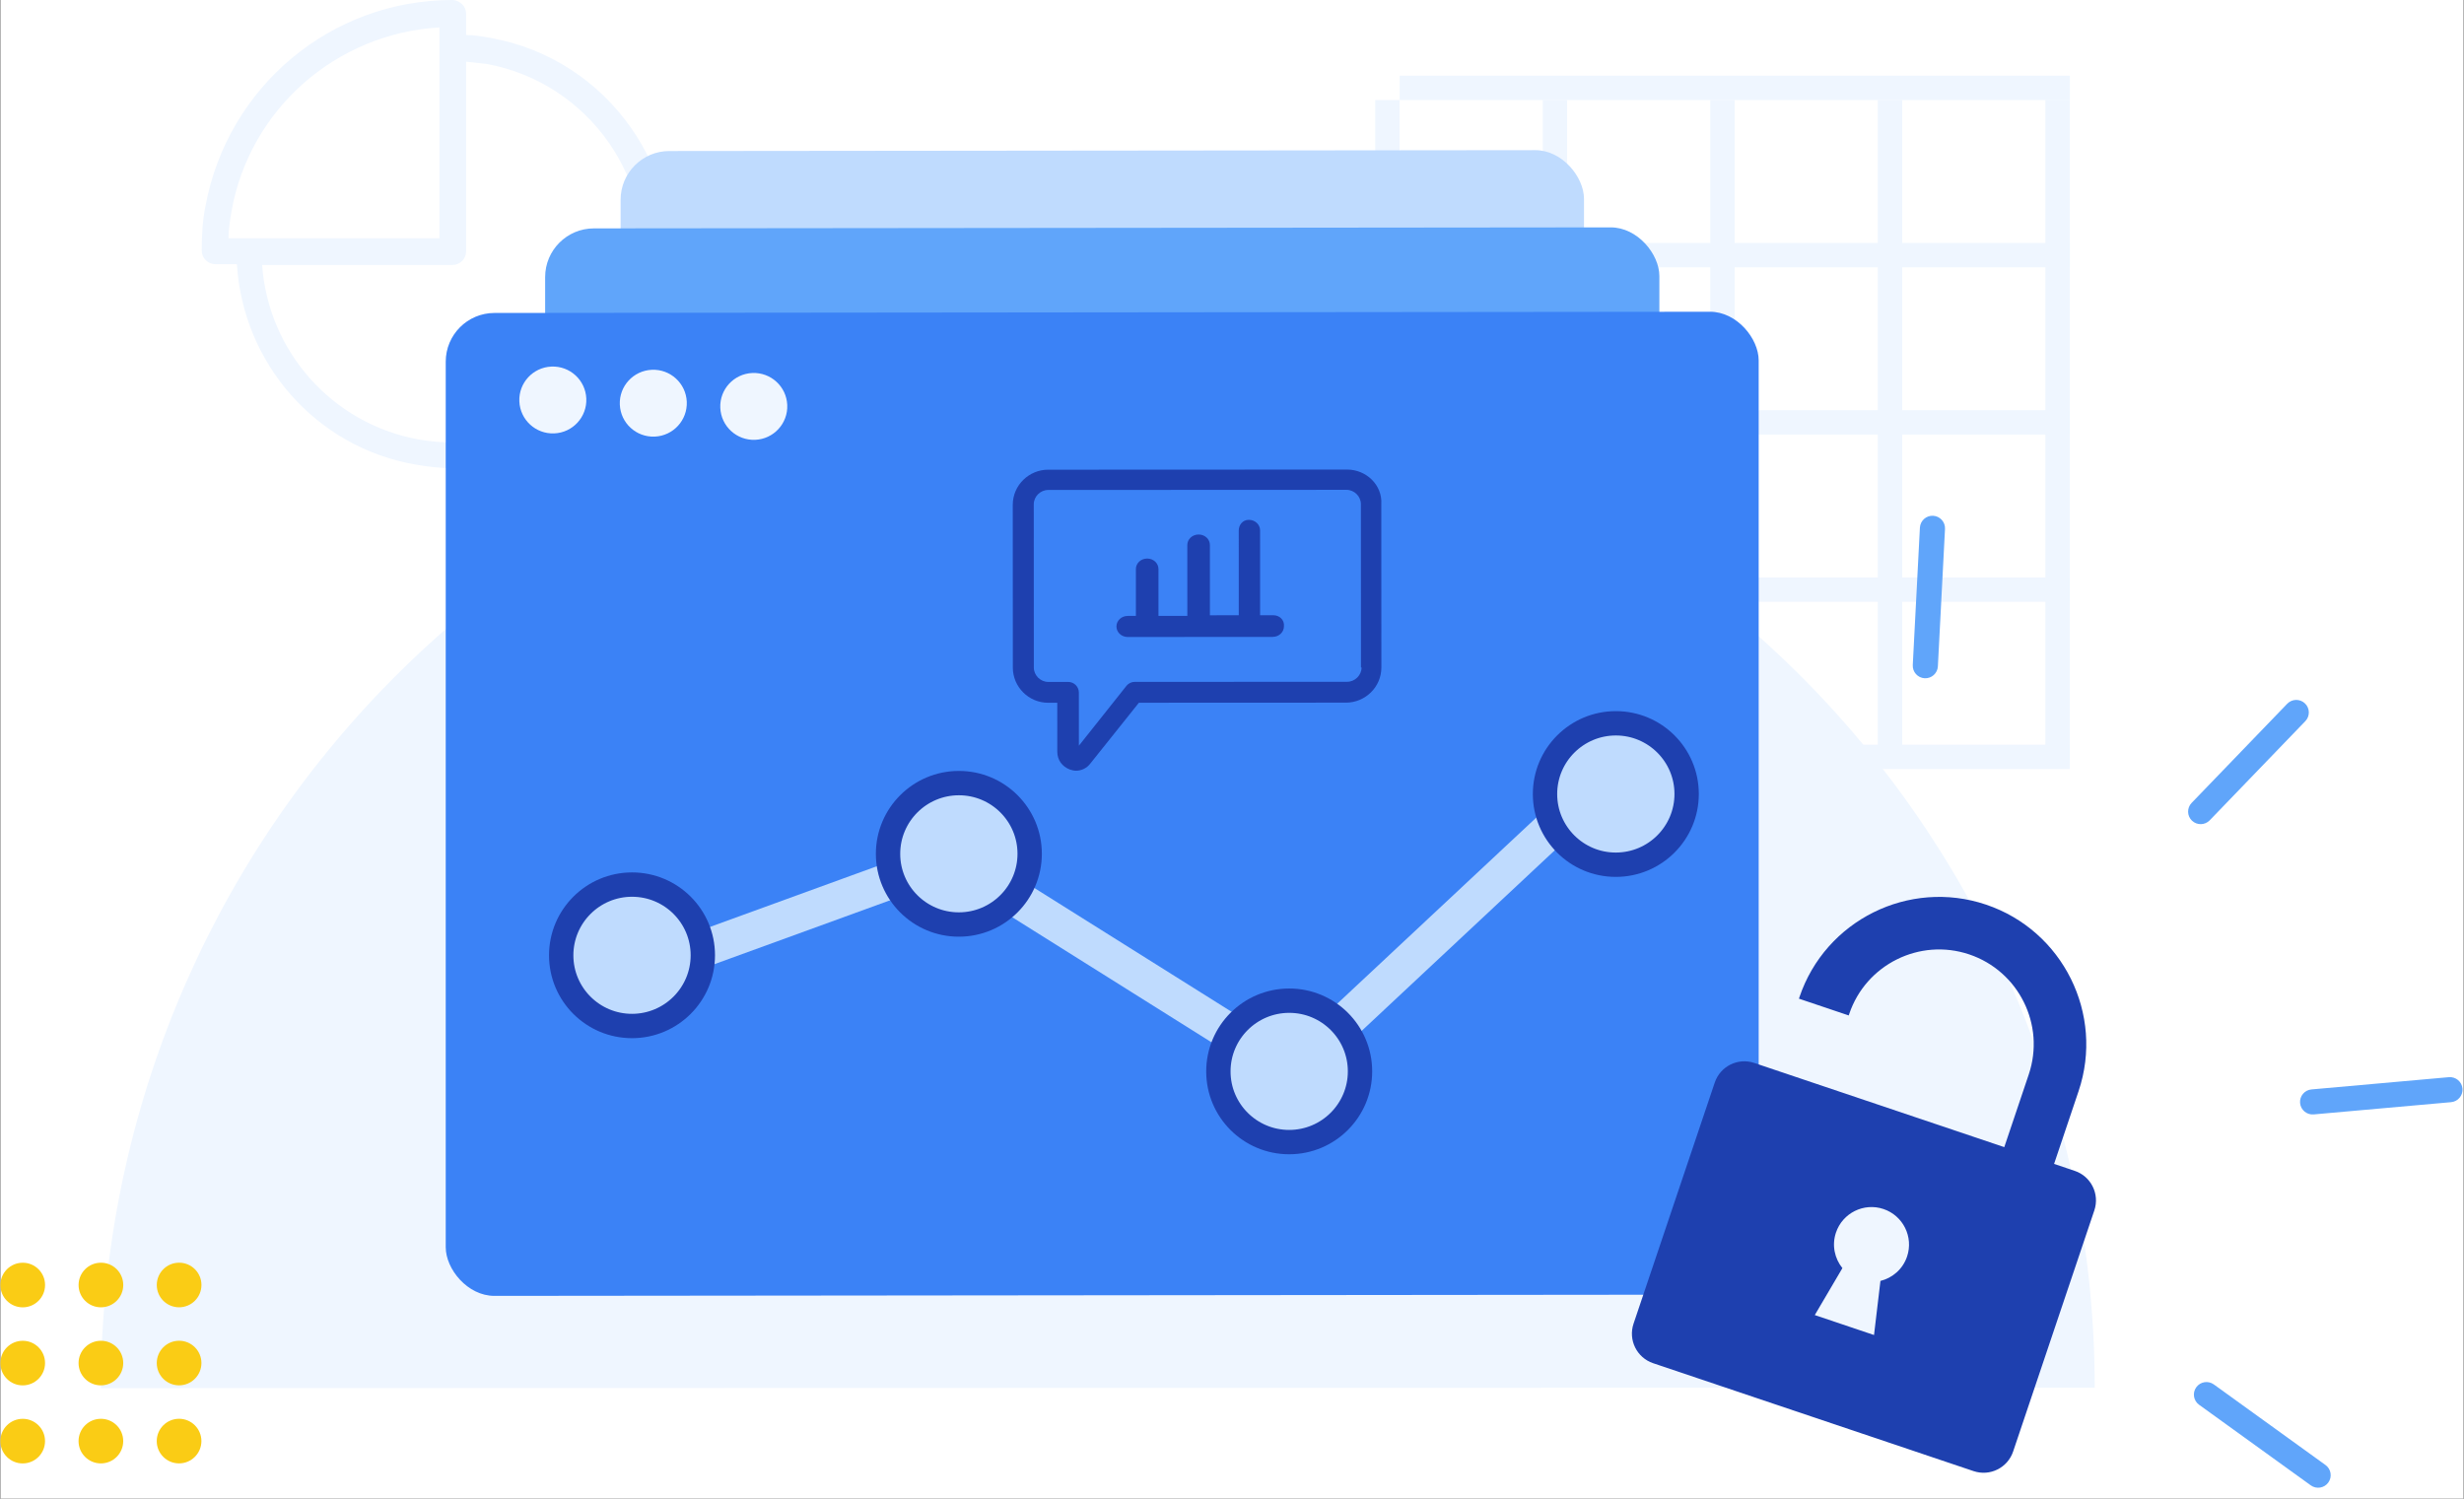 <svg width="508" height="309" viewBox="0 0 508 309" fill="none" xmlns="http://www.w3.org/2000/svg">
<rect x="0" y="0" width="508" height="309" fill="#333333" stroke="none"/>
<rect width="507.855" height="309" transform="translate(0.073)" fill="white"/>
<path d="M431.865 286.112C431.878 231.24 410.237 178.62 371.702 139.829C333.166 101.038 280.894 79.252 226.383 79.266C171.873 79.279 119.59 101.089 81.036 139.899C42.482 178.709 20.815 231.339 20.802 286.211L431.865 286.112Z" fill="#EFF6FF"/>
<path d="M101.298 7.85C99.565 7.536 97.832 7.222 96.099 7.222L96.099 2.826C96.099 1.256 94.839 0.157 93.421 4.13918e-07C93.421 4.13918e-07 93.421 4.13918e-07 93.264 4.1266e-07C68.218 2.1262e-07 46.953 17.897 42.384 42.388C41.754 45.371 41.597 48.511 41.597 51.651C41.597 53.221 42.857 54.477 44.432 54.477L48.843 54.477C50.103 74.886 65.067 92.156 85.545 95.766C88.223 96.237 90.901 96.551 93.579 96.551C102.558 96.551 111.379 93.882 119.098 88.545C129.022 81.794 135.637 71.432 137.685 59.658C141.781 35.638 125.556 12.245 101.298 7.85ZM47.74 43.487C51.521 22.45 69.321 6.908 90.586 5.652L90.586 49.139L51.206 49.139L47.11 49.139C47.11 47.255 47.425 45.371 47.74 43.487ZM132.014 58.873C130.124 69.234 124.296 78.183 115.632 84.149C106.968 90.115 96.572 92.47 86.175 90.586C68.376 87.289 55.301 72.374 54.041 54.634L93.264 54.634C94.839 54.634 96.099 53.378 96.099 51.808L96.099 12.716C97.517 12.873 98.935 13.03 100.352 13.188C121.618 17.112 135.795 37.522 132.014 58.873Z" fill="#EFF6FF"/>
<line y1="-2.51" x2="138.173" y2="-2.51" transform="matrix(1 -0 -0 1 288.575 20.63)" stroke="#EFF6FF" stroke-width="5.019"/>
<line y1="-2.51" x2="136.206" y2="-2.51" transform="matrix(0 -1 1 -0 288.542 156.836)" stroke="#EFF6FF" stroke-width="5.019"/>
<line y1="-2.51" x2="138.173" y2="-2.51" transform="matrix(1 -0 -0 1 288.567 55.112)" stroke="#EFF6FF" stroke-width="5.019"/>
<line y1="-2.51" x2="136.206" y2="-2.51" transform="matrix(0 -1 1 -0 323.085 156.828)" stroke="#EFF6FF" stroke-width="5.019"/>
<line y1="-2.51" x2="138.173" y2="-2.51" transform="matrix(1 -0 -0 1 288.558 89.595)" stroke="#EFF6FF" stroke-width="5.019"/>
<line y1="-2.51" x2="136.206" y2="-2.51" transform="matrix(0 -1 1 -0 357.628 156.819)" stroke="#EFF6FF" stroke-width="5.019"/>
<line y1="-2.51" x2="138.173" y2="-2.51" transform="matrix(1 -0 -0 1 288.55 124.078)" stroke="#EFF6FF" stroke-width="5.019"/>
<line y1="-2.51" x2="136.206" y2="-2.51" transform="matrix(0 -1 1 -0 392.171 156.811)" stroke="#EFF6FF" stroke-width="5.019"/>
<line y1="-2.51" x2="138.173" y2="-2.51" transform="matrix(1 -0 -0 1 288.542 158.56)" stroke="#EFF6FF" stroke-width="5.019"/>
<line y1="-2.51" x2="136.206" y2="-2.51" transform="matrix(0 -1 1 -0 426.714 156.803)" stroke="#EFF6FF" stroke-width="5.019"/>
<rect width="198.619" height="148.703" rx="10.038" transform="matrix(1 -0.001 0 1 127.951 31.149)" fill="#BFDBFE"/>
<rect width="229.719" height="171.987" rx="10.038" transform="matrix(1 -0.001 0 1 112.391 47.1)" fill="#60A5FA"/>
<rect width="270.688" height="202.66" rx="10.038" transform="matrix(1 -0.001 0 1 91.896 64.537)" fill="#3B82F6"/>
<path d="M129.886 201.121L196.377 176.937L266.336 220.854L333.682 157.876" stroke="#BFDBFE" stroke-width="7.529"/>
<ellipse rx="6.909" ry="6.896" transform="matrix(0.999 -0.043 0.043 0.999 113.976 82.47)" fill="#EFF6FF"/>
<ellipse rx="6.909" ry="6.896" transform="matrix(0.999 -0.043 0.043 0.999 134.69 83.132)" fill="#EFF6FF"/>
<ellipse rx="6.909" ry="6.896" transform="matrix(0.999 -0.043 0.043 0.999 155.405 83.794)" fill="#EFF6FF"/>
<path d="M333.136 178.29C341.195 178.285 347.735 171.757 347.733 163.702C347.731 155.646 341.189 149.128 333.13 149.133C325.071 149.139 318.532 155.666 318.534 163.722C318.535 171.778 325.077 178.296 333.136 178.29Z" fill="#BFDBFE" stroke="#1E40AF" stroke-width="5.019"/>
<path d="M265.796 235.48C273.855 235.474 280.394 228.947 280.392 220.891C280.391 212.836 273.848 206.317 265.789 206.323C257.73 206.329 251.191 212.856 251.193 220.912C251.195 228.967 257.737 235.486 265.796 235.48Z" fill="#BFDBFE" stroke="#1E40AF" stroke-width="5.019"/>
<path d="M197.691 190.618C205.75 190.613 212.289 184.085 212.287 176.03C212.286 167.974 205.744 161.456 197.685 161.462C189.626 161.467 183.086 167.995 183.088 176.05C183.09 184.106 189.632 190.624 197.691 190.618Z" fill="#BFDBFE" stroke="#1E40AF" stroke-width="5.019"/>
<path d="M130.306 211.543C138.365 211.537 144.904 205.01 144.902 196.954C144.9 188.899 138.358 182.38 130.299 182.386C122.24 182.391 115.701 188.919 115.703 196.974C115.705 205.03 122.247 211.548 130.306 211.543Z" fill="#BFDBFE" stroke="#1E40AF" stroke-width="5.019"/>
<path d="M277.725 96.815L216.098 96.843C212.138 96.844 208.798 100.042 208.8 104.098L208.815 137.652C208.817 141.585 212.036 144.902 216.12 144.9L217.976 144.899L217.98 154.977C217.981 156.698 218.972 158.05 220.581 158.664C220.952 158.786 221.447 158.909 221.818 158.909C222.932 158.908 224.046 158.416 224.788 157.433L234.806 144.891L277.499 144.872C281.459 144.87 284.799 141.673 284.797 137.617L284.782 103.94C285.028 100.007 281.685 96.813 277.725 96.815ZM280.713 137.619C280.714 139.217 279.354 140.569 277.745 140.57L233.938 140.59C233.319 140.59 232.7 140.836 232.205 141.451L222.435 153.746L222.43 142.808C222.429 141.578 221.439 140.596 220.201 140.596L216.118 140.598C214.509 140.599 213.147 139.247 213.146 137.65L213.131 103.973C213.13 102.375 214.491 101.022 216.1 101.022L277.603 100.994C279.212 100.993 280.574 102.344 280.574 103.942L280.59 137.619L280.713 137.619Z" fill="#1E40AF"/>
<path d="M262.51 126.85L259.794 126.852L259.79 109.352C259.79 108.145 258.755 107.18 257.462 107.181C256.168 107.182 255.393 108.269 255.393 109.355L255.397 126.855L249.447 126.859L249.444 112.376C249.444 111.17 248.409 110.205 247.116 110.206C245.822 110.207 244.788 111.173 244.788 112.38L244.791 126.983L238.842 126.987L238.84 117.332C238.84 116.125 237.805 115.16 236.511 115.161C235.218 115.162 234.183 116.128 234.184 117.335L234.186 126.99L232.504 126.992C231.211 126.993 230.177 127.959 230.177 129.166C230.177 130.373 231.212 131.337 232.505 131.336L262.382 131.316C263.675 131.315 264.709 130.349 264.709 129.142C264.838 127.814 263.803 126.849 262.51 126.85Z" fill="#1E40AF"/>
<path d="M4.685 269.55C7.228 269.549 9.291 267.489 9.292 264.949C9.293 262.409 7.232 260.351 4.689 260.352C2.146 260.353 0.084 262.413 0.082 264.953C0.081 267.493 2.142 269.551 4.685 269.55Z" fill="#FACC15"/>
<path d="M4.681 285.641C7.224 285.64 9.287 283.58 9.288 281.04C9.289 278.5 7.228 276.442 4.685 276.443C2.142 276.445 0.08 278.504 0.079 281.044C0.077 283.584 2.138 285.642 4.681 285.641Z" fill="#FACC15"/>
<path d="M4.677 301.733C7.22 301.732 9.283 299.672 9.284 297.132C9.285 294.592 7.224 292.534 4.681 292.535C2.138 292.537 0.075 294.596 0.074 297.136C0.073 299.676 2.134 301.734 4.677 301.733Z" fill="#FACC15"/>
<path d="M20.805 269.545C23.348 269.544 25.411 267.484 25.412 264.945C25.413 262.405 23.352 260.347 20.809 260.348C18.266 260.349 16.203 262.409 16.202 264.948C16.201 267.488 18.262 269.546 20.805 269.545Z" fill="#FACC15"/>
<path d="M20.801 285.637C23.344 285.636 25.407 283.576 25.408 281.036C25.409 278.497 23.348 276.439 20.805 276.44C18.262 276.441 16.199 278.5 16.198 281.04C16.197 283.58 18.258 285.638 20.801 285.637Z" fill="#FACC15"/>
<path d="M20.797 301.729C23.341 301.728 25.403 299.668 25.404 297.128C25.405 294.589 23.345 292.531 20.801 292.532C18.258 292.533 16.196 294.592 16.195 297.132C16.194 299.672 18.254 301.73 20.797 301.729Z" fill="#FACC15"/>
<path d="M36.925 269.541C39.468 269.54 41.531 267.481 41.532 264.941C41.533 262.401 39.472 260.343 36.929 260.344C34.386 260.345 32.323 262.405 32.322 264.945C32.321 267.484 34.382 269.542 36.925 269.541Z" fill="#FACC15"/>
<path d="M36.921 285.633C39.465 285.632 41.527 283.572 41.528 281.033C41.529 278.493 39.468 276.435 36.925 276.436C34.382 276.437 32.32 278.497 32.319 281.036C32.318 283.576 34.378 285.634 36.921 285.633Z" fill="#FACC15"/>
<path d="M36.917 301.725C39.46 301.724 41.523 299.664 41.524 297.125C41.525 294.585 39.464 292.527 36.921 292.528C34.378 292.529 32.316 294.589 32.315 297.128C32.313 299.668 34.374 301.726 36.917 301.725Z" fill="#FACC15"/>
<path d="M427.745 241.41L423.487 239.976L428.537 224.98C433.881 209.114 425.319 191.858 409.453 186.515L409.452 186.514C393.586 181.172 376.33 189.733 370.987 205.6L370.883 205.908L381.15 209.366L381.254 209.057C382.973 203.954 386.606 200.026 391.086 197.804C392.206 197.248 393.379 196.799 394.588 196.465C397.006 195.797 399.569 195.587 402.143 195.904C403.429 196.063 404.719 196.352 405.994 196.782L405.995 196.782C416.201 200.219 421.707 211.317 418.27 221.523L413.22 236.518L394.711 230.285L376.204 224.053L365.937 220.595L361.678 219.161C358.312 218.027 354.664 219.837 353.53 223.204L352.281 226.912L338.035 269.214L336.786 272.922C335.653 276.289 337.463 279.936 340.829 281.07L373.862 292.195L406.896 303.319C410.262 304.453 413.91 302.643 415.044 299.277L416.293 295.569L430.539 253.266L431.788 249.558C432.921 246.191 431.111 242.543 427.745 241.41ZM386.365 275.257L374.152 271.144L379.846 261.464C378.24 259.475 377.64 256.744 378.516 254.141C379.879 250.093 384.266 247.916 388.315 249.279C392.363 250.643 394.539 255.03 393.176 259.078C392.3 261.68 390.169 263.492 387.688 264.104L386.365 275.257Z" fill="#1E40AF"/>
<path fill-rule="evenodd" clip-rule="evenodd" d="M398.546 106.342C399.975 106.415 401.073 107.631 400.999 109.057L399.53 137.392C399.456 138.819 398.237 139.916 396.809 139.843C395.38 139.77 394.281 138.554 394.355 137.127L395.825 108.792C395.899 107.366 397.117 106.269 398.546 106.342Z" fill="#60A5FA"/>
<path fill-rule="evenodd" clip-rule="evenodd" d="M475.215 145.034C476.246 146.024 476.277 147.661 475.285 148.69L455.576 169.133C454.583 170.162 452.943 170.194 451.913 169.204C450.882 168.214 450.851 166.577 451.843 165.547L471.552 145.104C472.545 144.075 474.185 144.043 475.215 145.034Z" fill="#60A5FA"/>
<path fill-rule="evenodd" clip-rule="evenodd" d="M507.684 224.442C507.811 225.865 506.758 227.121 505.333 227.248L477.015 229.772C475.589 229.899 474.331 228.848 474.205 227.426C474.078 226.003 475.131 224.747 476.556 224.62L504.874 222.096C506.3 221.969 507.558 223.019 507.684 224.442Z" fill="#60A5FA"/>
<path fill-rule="evenodd" clip-rule="evenodd" d="M480.027 305.671C479.188 306.828 477.568 307.089 476.409 306.252L453.384 289.637C452.225 288.8 451.965 287.183 452.804 286.026C453.642 284.868 455.262 284.608 456.421 285.444L479.446 302.06C480.605 302.896 480.865 304.513 480.027 305.671Z" fill="#60A5FA"/>
</svg>
